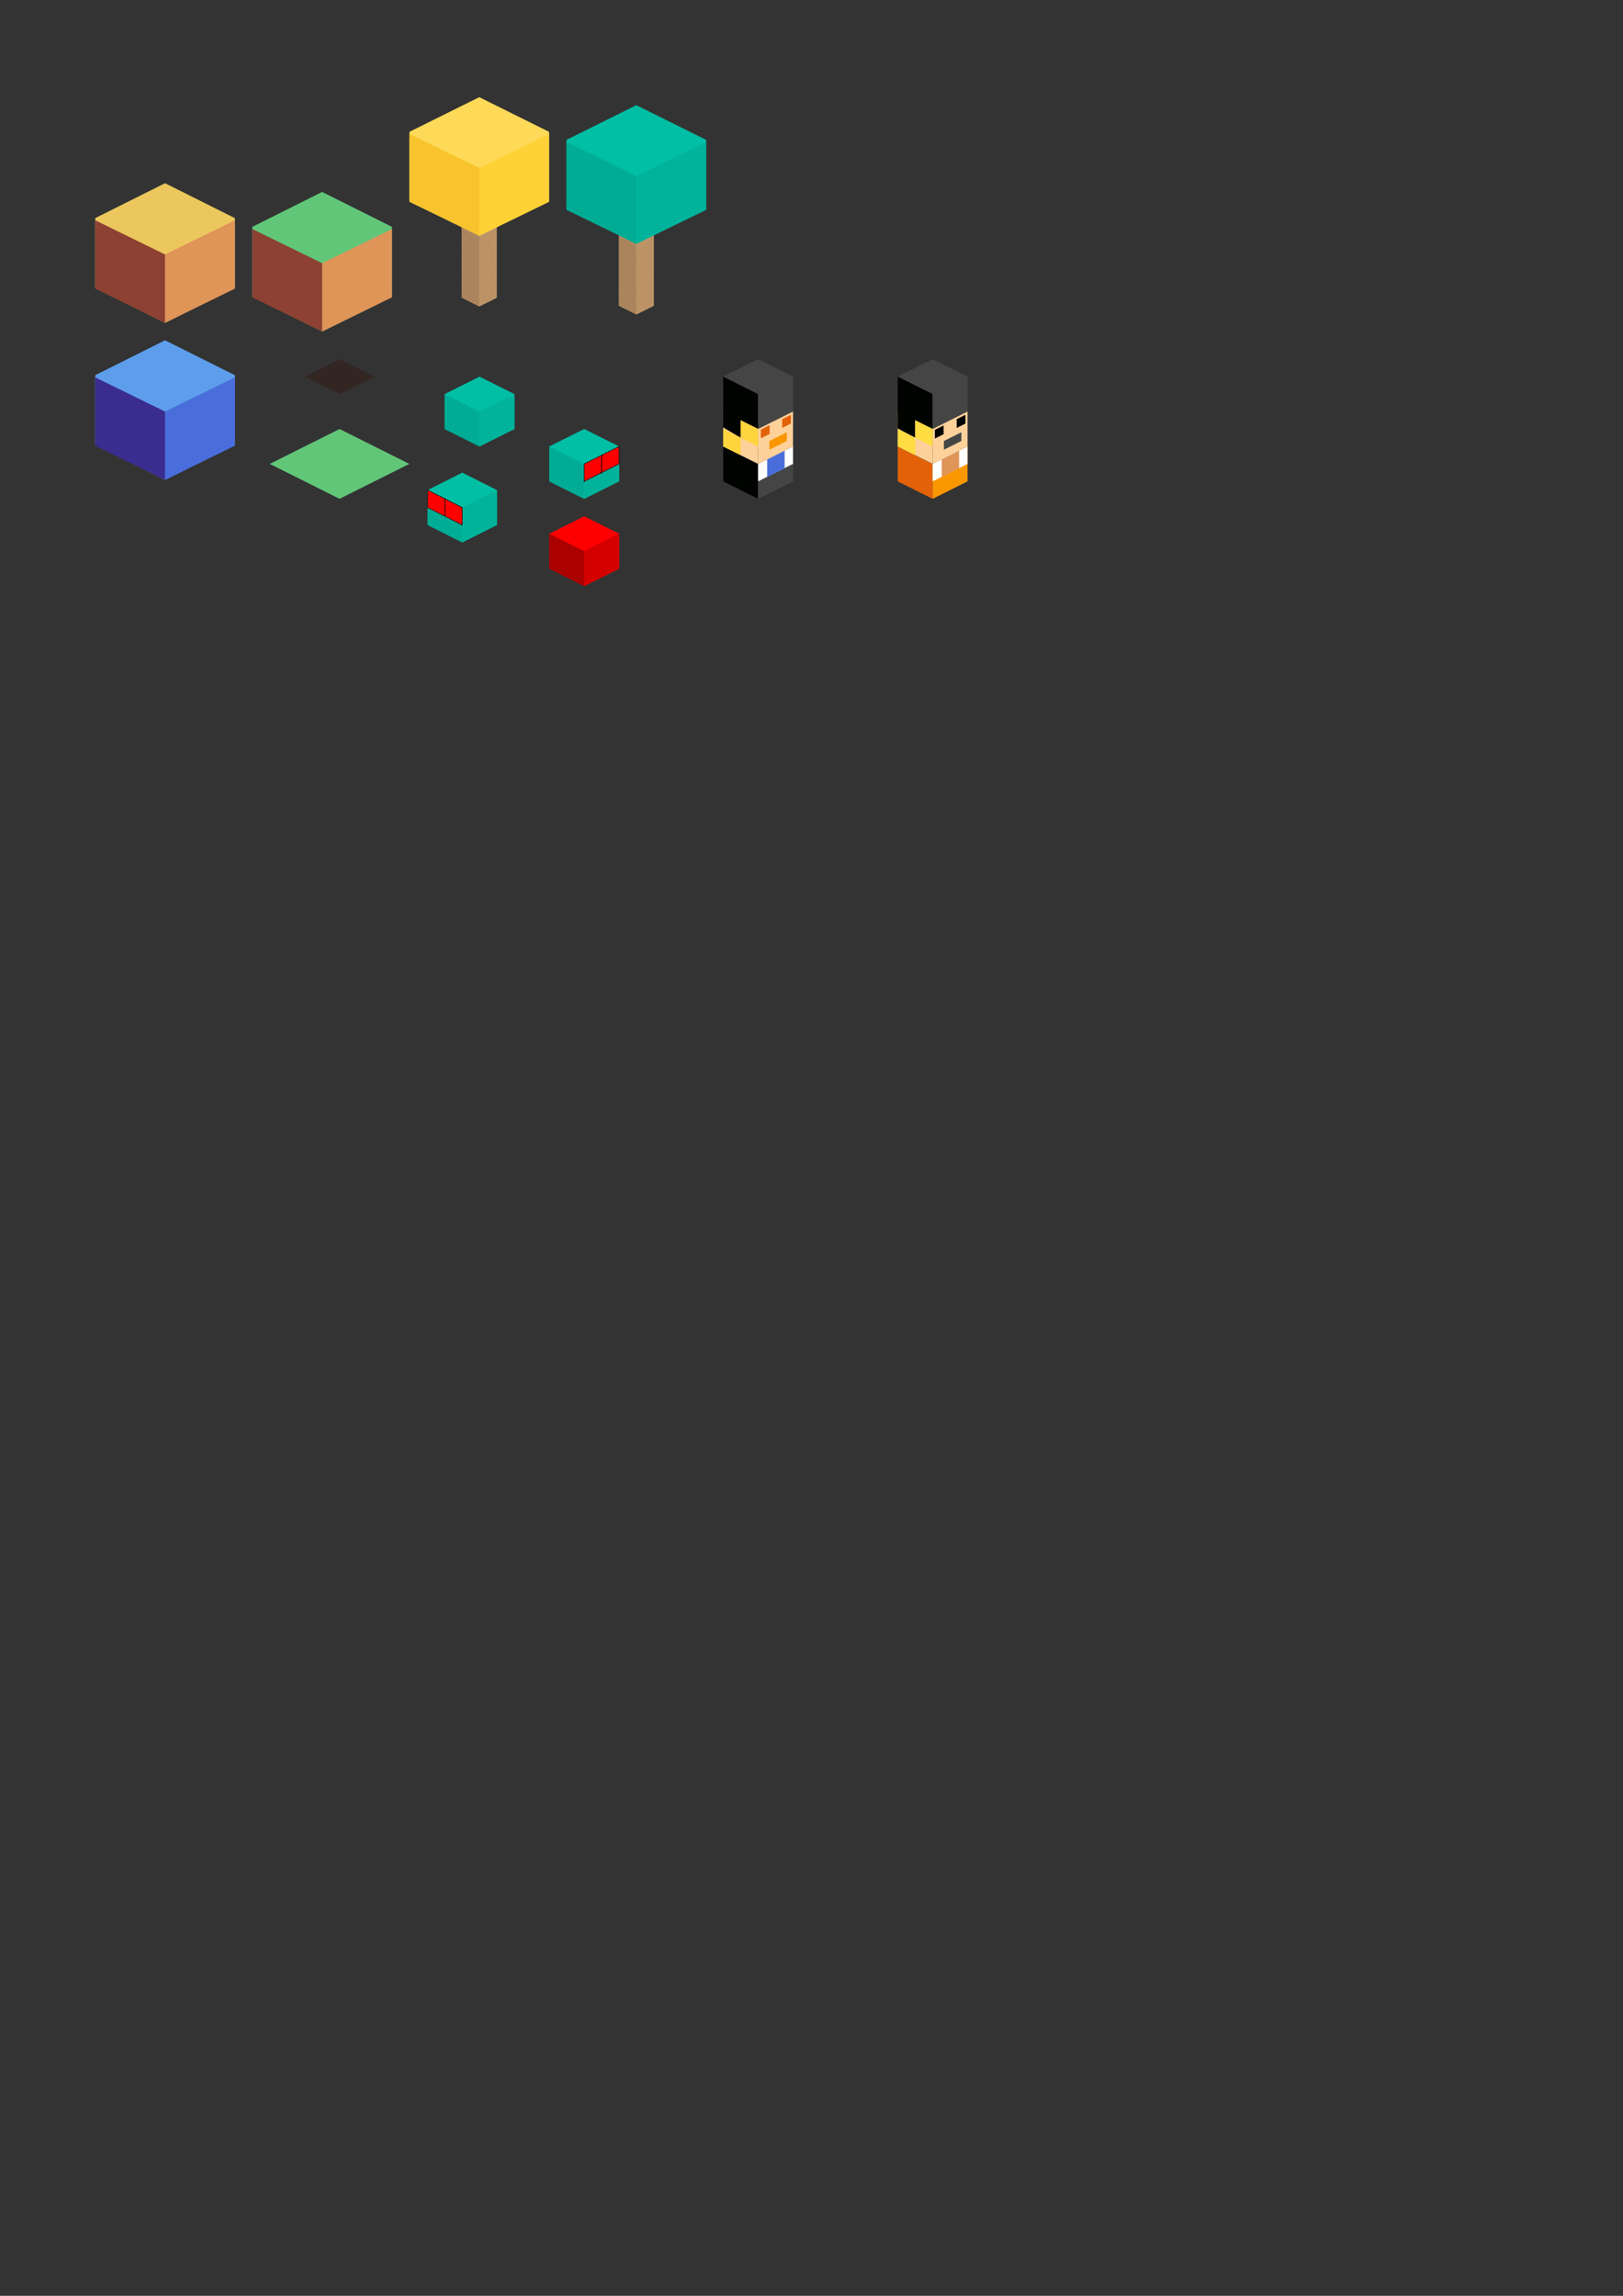 <?xml version="1.0" encoding="UTF-8" standalone="no"?>
<!-- Created with Inkscape (http://www.inkscape.org/) -->

<svg
   xmlns:osb="http://www.openswatchbook.org/uri/2009/osb"
   xmlns:dc="http://purl.org/dc/elements/1.1/"
   xmlns:cc="http://creativecommons.org/ns#"
   xmlns:rdf="http://www.w3.org/1999/02/22-rdf-syntax-ns#"
   xmlns:svg="http://www.w3.org/2000/svg"
   xmlns="http://www.w3.org/2000/svg"
   xmlns:sodipodi="http://sodipodi.sourceforge.net/DTD/sodipodi-0.dtd"
   xmlns:inkscape="http://www.inkscape.org/namespaces/inkscape"
   width="744.094"
   height="1052.362"
   id="svg2"
   version="1.1"
   inkscape:version="0.48.5 r10040"
   sodipodi:docname="source.svg"
   inkscape:export-filename="/home/szaby/choker_snake/assets/textures/sprites/ground.png"
   inkscape:export-xdpi="90"
   inkscape:export-ydpi="90">
  <rect width="100%" height="100%" fill="#333333" stroke="none"/>
  <defs
     id="defs4">
    <linearGradient
       id="linearGradient4112">
      <stop
         id="stop4114"
         offset="0"
         style="stop-color:#fa4147;stop-opacity:0.947;" />
      <stop
         id="stop4116"
         offset="1"
         style="stop-color:#fa8c47;stop-opacity:0;" />
    </linearGradient>
    <linearGradient
       id="linearGradient4453"
       osb:paint="solid">
      <stop
         style="stop-color:#000000;stop-opacity:1;"
         offset="0"
         id="stop4455" />
    </linearGradient>
  </defs>
  <sodipodi:namedview
     id="base"
     pagecolor="#ffffff"
     bordercolor="#666666"
     borderopacity="1.0"
     inkscape:pageopacity="0.0"
     inkscape:pageshadow="2"
     inkscape:zoom="2.8"
     inkscape:cx="248.08693"
     inkscape:cy="896.40989"
     inkscape:document-units="px"
     inkscape:current-layer="layer1"
     showgrid="false"
     guidetolerance="10000"
     inkscape:snap-global="true"
     showguides="true"
     inkscape:window-width="1366"
     inkscape:window-height="715"
     inkscape:window-x="0"
     inkscape:window-y="0"
     inkscape:window-maximized="1">
    <inkscape:grid
       type="axonomgrid"
       id="grid2985"
       units="px"
       empspacing="4"
       visible="true"
       enabled="true"
       snapvisiblegridlinesonly="true"
       spacingy="1px"
       gridanglex="26.56"
       gridanglez="26.56" />
  </sodipodi:namedview>
  <g
     inkscape:label="Layer 1"
     inkscape:groupmode="layer"
     id="layer1">
    <g
       transform="translate(98.195,3.7983018e-6)"
       id="g3790" />
    <g
       id="g4262"
       transform="translate(-12.274,191.339)"
       inkscape:export-xdpi="171.62161"
       inkscape:export-ydpi="171.62161"
       inkscape:export-filename="/home/szaby/Desktop/tree_one.png" />
    <path
       style="fill:#61c678;fill-opacity:1;stroke:none"
       d="m 155.677,196.646 -32,16 32,16 32,-16 z"
       id="ground"
       inkscape:connector-curvature="0"
       inkscape:label="#ground"
       inkscape:export-xdpi="90"
       inkscape:export-ydpi="90"
       inkscape:export-filename="/home/szaby/snakr/assets/textures/sprites/ground.png" />
    <g
       id="stone_one"
       transform="matrix(1,0,0,1,99.67,-892.383)"
       inkscape:export-filename="/home/szaby/snakr/assets/textures/sprites/stone_one.png"
       inkscape:export-xdpi="90"
       inkscape:export-ydpi="90">
      <path
         inkscape:export-filename="/home/szaby/choker_snake/assets/textures/sprites/stone.png"
         inkscape:export-ydpi="90"
         inkscape:export-xdpi="90"
         inkscape:connector-curvature="0"
         id="up"
         d="m 48.004,980.362 -32,16 0,32 32,16 32,-16 0,-32 z"
         style="fill:#61c678;fill-opacity:1;stroke:none" />
      <path
         inkscape:connector-curvature="0"
         id="path7198"
         d="m 48.011,1013.029 0,31.333 32,-15.667 0,-31.333 z"
         style="fill:#df9458;fill-opacity:1;stroke:none" />
      <path
         inkscape:connector-curvature="0"
         id="path7201"
         d="m 16.004,997.362 32,15.667 0,31.333 -32,-15.667 z"
         style="fill:#8c4133;fill-opacity:1;stroke:none" />
    </g>
    <g
       id="stone_two"
       transform="matrix(1,0,0,1,-20.348,-839.716)"
       inkscape:export-filename="/home/szaby/snakr/assets/textures/sprites/stone_two.png"
       inkscape:export-xdpi="90"
       inkscape:export-ydpi="90">
      <path
         style="fill:#ecc75d;fill-opacity:1;stroke:none"
         d="m 96.014,923.695 -32,16 0,32 32,16 32,-16 0,-32 z"
         id="path7207"
         inkscape:connector-curvature="0"
         inkscape:export-xdpi="90"
         inkscape:export-ydpi="90"
         inkscape:export-filename="/home/szaby/choker_snake/assets/textures/sprites/stone_two.png" />
      <path
         style="fill:#df9458;fill-opacity:1;stroke:none"
         d="m 96.021,956.362 0,31.333 32,-15.667 0,-31.333 z"
         id="path7209"
         inkscape:connector-curvature="0" />
      <path
         style="fill:#8c4133;fill-opacity:1;stroke:none"
         d="m 64.014,940.695 32,15.667 0,31.333 -32,-15.667 z"
         id="path7211"
         inkscape:connector-curvature="0" />
    </g>
    <g
       id="tree_one"
       transform="matrix(1,0,0,0.999,-60.34,-883.029)"
       inkscape:export-filename="/home/szaby/snakr/assets/textures/sprites/tree_one.png"
       inkscape:export-xdpi="90"
       inkscape:export-ydpi="90">
      <g
         transform="matrix(0.5,0,0,0.497,224.065,537.262)"
         id="g3985">
        <path
           style="fill:#c39c70;fill-opacity:1;stroke:none"
           d="m 96.021,956.362 0,16 16.004,8 16.004,-8 0,-16 -16.004,-8 z"
           id="path3211"
           inkscape:connector-curvature="0" />
        <path
           style="fill:#aa845d;fill-opacity:1;stroke:none"
           d="m 96.021,956.362 16.004,8 0,16 -16.004,-8 z"
           id="path3981"
           inkscape:connector-curvature="0" />
        <path
           style="fill:#bc9367;fill-opacity:1;stroke:none"
           d="m 112.025,964.362 16.004,-8 0,16 -16.004,8 z"
           id="path3983"
           inkscape:connector-curvature="0" />
      </g>
      <g
         id="g4006"
         transform="matrix(0.5,0,0,0.497,224.065,529.311)">
        <path
           inkscape:connector-curvature="0"
           id="path4008"
           d="m 96.021,956.362 0,16 16.004,8 16.004,-8 0,-16 -16.004,-8 z"
           style="fill:#c39c70;fill-opacity:1;stroke:none" />
        <path
           inkscape:connector-curvature="0"
           id="path4010"
           d="m 96.021,956.362 16.004,8 0,16 -16.004,-8 z"
           style="fill:#aa845d;fill-opacity:1;stroke:none" />
        <path
           inkscape:connector-curvature="0"
           id="path4012"
           d="m 112.025,964.362 16.004,-8 0,16 -16.004,8 z"
           style="fill:#bc9367;fill-opacity:1;stroke:none" />
      </g>
      <g
         transform="matrix(0.5,0,0,0.497,224.065,521.36)"
         id="g4014">
        <path
           style="fill:#c39c70;fill-opacity:1;stroke:none"
           d="m 96.021,956.362 0,16 16.004,8 16.004,-8 0,-16 -16.004,-8 z"
           id="path4016"
           inkscape:connector-curvature="0" />
        <path
           style="fill:#aa845d;fill-opacity:1;stroke:none"
           d="m 96.021,956.362 16.004,8 0,16 -16.004,-8 z"
           id="path4018"
           inkscape:connector-curvature="0" />
        <path
           style="fill:#bc9367;fill-opacity:1;stroke:none"
           d="m 112.025,964.362 16.004,-8 0,16 -16.004,8 z"
           id="path4020"
           inkscape:connector-curvature="0" />
      </g>
      <g
         id="g4022"
         transform="matrix(0.5,0,0,0.497,224.065,513.41)">
        <path
           inkscape:connector-curvature="0"
           id="path4024"
           d="m 96.021,956.362 0,16 16.004,8 16.004,-8 0,-16 -16.004,-8 z"
           style="fill:#c39c70;fill-opacity:1;stroke:none" />
        <path
           inkscape:connector-curvature="0"
           id="path4026"
           d="m 96.021,956.362 16.004,8 0,16 -16.004,-8 z"
           style="fill:#aa845d;fill-opacity:1;stroke:none" />
        <path
           inkscape:connector-curvature="0"
           id="path4028"
           d="m 112.025,964.362 16.004,-8 0,16 -16.004,8 z"
           style="fill:#bc9367;fill-opacity:1;stroke:none" />
      </g>
      <g
         transform="matrix(0.5,0,0,0.497,224.065,505.459)"
         id="g4030">
        <path
           style="fill:#c39c70;fill-opacity:1;stroke:none"
           d="m 96.021,956.362 0,16 16.004,8 16.004,-8 0,-16 -16.004,-8 z"
           id="path4032"
           inkscape:connector-curvature="0" />
        <path
           style="fill:#aa845d;fill-opacity:1;stroke:none"
           d="m 96.021,956.362 16.004,8 0,16 -16.004,-8 z"
           id="path4034"
           inkscape:connector-curvature="0" />
        <path
           style="fill:#bc9367;fill-opacity:1;stroke:none"
           d="m 112.025,964.362 16.004,-8 0,16 -16.004,8 z"
           id="path4036"
           inkscape:connector-curvature="0" />
      </g>
      <g
         transform="matrix(0.5,0,0,0.497,224.064,489.557)"
         id="g4054">
        <path
           style="fill:#c39c70;fill-opacity:1;stroke:none"
           d="m 96.021,956.362 0,16 16.004,8 16.004,-8 0,-16 -16.004,-8 z"
           id="path4056"
           inkscape:connector-curvature="0" />
        <path
           style="fill:#aa845d;fill-opacity:1;stroke:none"
           d="m 96.021,956.362 16.004,8 0,16 -16.004,-8 z"
           id="path4058"
           inkscape:connector-curvature="0" />
        <path
           style="fill:#bc9367;fill-opacity:1;stroke:none"
           d="m 112.025,964.362 16.004,-8 0,16 -16.004,8 z"
           id="path4060"
           inkscape:connector-curvature="0" />
      </g>
      <g
         id="g4046"
         transform="matrix(1,0,0,0.994,232.055,-45.985)">
        <path
           inkscape:export-filename="/home/szaby/choker_snake/assets/textures/sprites/stone.png"
           inkscape:export-ydpi="90"
           inkscape:export-xdpi="90"
           inkscape:connector-curvature="0"
           id="path4048"
           d="m 48.004,980.362 -32,16 0,32 32,16 32,-16 0,-32 z"
           style="fill:#ffd958;fill-opacity:1;stroke:none" />
        <path
           inkscape:connector-curvature="0"
           id="path4050"
           d="m 48.011,1013.029 0,31.333 32,-15.667 0,-31.333 z"
           style="fill:#fed136;fill-opacity:1;stroke:none" />
        <path
           inkscape:connector-curvature="0"
           id="path4052"
           d="m 16.004,997.362 32,15.667 0,31.333 -32,-15.667 z"
           style="fill:#f7c42d;fill-opacity:1;stroke:none" />
      </g>
    </g>
    <g
       transform="matrix(1,0,0,0.999,11.673,-879.348)"
       id="tree_two"
       inkscape:export-filename="/home/szaby/snakr/assets/textures/sprites/tree_two.png"
       inkscape:export-xdpi="90"
       inkscape:export-ydpi="90">
      <g
         id="g4169"
         transform="matrix(0.5,0,0,0.497,224.065,537.262)">
        <path
           inkscape:connector-curvature="0"
           id="path4171"
           d="m 96.021,956.362 0,16 16.004,8 16.004,-8 0,-16 -16.004,-8 z"
           style="fill:#c39c70;fill-opacity:1;stroke:none" />
        <path
           inkscape:connector-curvature="0"
           id="path4173"
           d="m 96.021,956.362 16.004,8 0,16 -16.004,-8 z"
           style="fill:#aa845d;fill-opacity:1;stroke:none" />
        <path
           inkscape:connector-curvature="0"
           id="path4175"
           d="m 112.025,964.362 16.004,-8 0,16 -16.004,8 z"
           style="fill:#bc9367;fill-opacity:1;stroke:none" />
      </g>
      <g
         transform="matrix(0.5,0,0,0.497,224.065,529.311)"
         id="g4177">
        <path
           style="fill:#c39c70;fill-opacity:1;stroke:none"
           d="m 96.021,956.362 0,16 16.004,8 16.004,-8 0,-16 -16.004,-8 z"
           id="path4179"
           inkscape:connector-curvature="0" />
        <path
           style="fill:#aa845d;fill-opacity:1;stroke:none"
           d="m 96.021,956.362 16.004,8 0,16 -16.004,-8 z"
           id="path4181"
           inkscape:connector-curvature="0" />
        <path
           style="fill:#bc9367;fill-opacity:1;stroke:none"
           d="m 112.025,964.362 16.004,-8 0,16 -16.004,8 z"
           id="path4183"
           inkscape:connector-curvature="0" />
      </g>
      <g
         id="g4185"
         transform="matrix(0.5,0,0,0.497,224.065,521.36)">
        <path
           inkscape:connector-curvature="0"
           id="path4187"
           d="m 96.021,956.362 0,16 16.004,8 16.004,-8 0,-16 -16.004,-8 z"
           style="fill:#c39c70;fill-opacity:1;stroke:none" />
        <path
           inkscape:connector-curvature="0"
           id="path4189"
           d="m 96.021,956.362 16.004,8 0,16 -16.004,-8 z"
           style="fill:#aa845d;fill-opacity:1;stroke:none" />
        <path
           inkscape:connector-curvature="0"
           id="path4191"
           d="m 112.025,964.362 16.004,-8 0,16 -16.004,8 z"
           style="fill:#bc9367;fill-opacity:1;stroke:none" />
      </g>
      <g
         transform="matrix(0.5,0,0,0.497,224.065,513.41)"
         id="g4193">
        <path
           style="fill:#c39c70;fill-opacity:1;stroke:none"
           d="m 96.021,956.362 0,16 16.004,8 16.004,-8 0,-16 -16.004,-8 z"
           id="path4195"
           inkscape:connector-curvature="0" />
        <path
           style="fill:#aa845d;fill-opacity:1;stroke:none"
           d="m 96.021,956.362 16.004,8 0,16 -16.004,-8 z"
           id="path4197"
           inkscape:connector-curvature="0" />
        <path
           style="fill:#bc9367;fill-opacity:1;stroke:none"
           d="m 112.025,964.362 16.004,-8 0,16 -16.004,8 z"
           id="path4199"
           inkscape:connector-curvature="0" />
      </g>
      <g
         id="g4201"
         transform="matrix(0.5,0,0,0.497,224.065,505.459)">
        <path
           inkscape:connector-curvature="0"
           id="path4203"
           d="m 96.021,956.362 0,16 16.004,8 16.004,-8 0,-16 -16.004,-8 z"
           style="fill:#c39c70;fill-opacity:1;stroke:none" />
        <path
           inkscape:connector-curvature="0"
           id="path4205"
           d="m 96.021,956.362 16.004,8 0,16 -16.004,-8 z"
           style="fill:#aa845d;fill-opacity:1;stroke:none" />
        <path
           inkscape:connector-curvature="0"
           id="path4207"
           d="m 112.025,964.362 16.004,-8 0,16 -16.004,8 z"
           style="fill:#bc9367;fill-opacity:1;stroke:none" />
      </g>
      <g
         id="g4209"
         transform="matrix(0.5,0,0,0.497,224.064,489.557)">
        <path
           inkscape:connector-curvature="0"
           id="path4211"
           d="m 96.021,956.362 0,16 16.004,8 16.004,-8 0,-16 -16.004,-8 z"
           style="fill:#c39c70;fill-opacity:1;stroke:none" />
        <path
           inkscape:connector-curvature="0"
           id="path4213"
           d="m 96.021,956.362 16.004,8 0,16 -16.004,-8 z"
           style="fill:#aa845d;fill-opacity:1;stroke:none" />
        <path
           inkscape:connector-curvature="0"
           id="path4215"
           d="m 112.025,964.362 16.004,-8 0,16 -16.004,8 z"
           style="fill:#bc9367;fill-opacity:1;stroke:none" />
      </g>
      <g
         transform="matrix(1,0,0,0.994,232.055,-45.985)"
         id="g4217">
        <path
           style="fill:#01bfa5;fill-opacity:1;stroke:none"
           d="m 48.004,980.362 -32,16 0,32 32,16 32,-16 0,-32 z"
           id="path4219"
           inkscape:connector-curvature="0"
           inkscape:export-xdpi="90"
           inkscape:export-ydpi="90"
           inkscape:export-filename="/home/szaby/choker_snake/assets/textures/sprites/stone.png" />
        <path
           style="fill:#01b39b;fill-opacity:1;stroke:none"
           d="m 48.011,1013.029 0,31.333 32,-15.667 0,-31.333 z"
           id="path4221"
           inkscape:connector-curvature="0" />
        <path
           style="fill:#00ac94;fill-opacity:1;stroke:none"
           d="m 16.004,997.362 32,15.667 0,31.333 -32,-15.667 z"
           id="path4223"
           inkscape:connector-curvature="0" />
      </g>
    </g>
    <g
       id="snake_back"
       transform="translate(-228.281,-687.716)"
       inkscape:export-filename="/home/szaby/snakr/assets/textures/sprites/snake_back.png"
       inkscape:export-xdpi="90"
       inkscape:export-ydpi="90">
      <path
         style="fill:#01bfa5;fill-opacity:1;stroke:none"
         d="m 480.106,892.362 0,16 16.004,8 16.004,-8 0,-16 -16.004,-8 z"
         id="path4251"
         inkscape:connector-curvature="0" />
      <path
         style="fill:#00ac94;fill-opacity:1;stroke:none"
         d="m 480.106,892.362 16.004,8 0,16 -16.004,-8 z"
         id="path4253"
         inkscape:connector-curvature="0" />
      <path
         style="fill:#01b39b;fill-opacity:1;stroke:none"
         d="m 496.109,900.362 16.004,-8 0,16 -16.004,8 z"
         id="path4255"
         inkscape:connector-curvature="0" />
      <path
         inkscape:connector-curvature="0"
         id="path4257"
         d="m 496.109,900.362 0,8 8.002,-4 0,-8 z"
         style="fill:#ff0000;fill-opacity:1;stroke:#000000;stroke-width:0.5;stroke-linecap:butt;stroke-linejoin:miter;stroke-miterlimit:4;stroke-opacity:1;stroke-dasharray:0.5, 0.5;stroke-dashoffset:0" />
      <path
         inkscape:connector-curvature="0"
         id="path4259"
         d="m 504.111,896.362 0,8 8.002,-4 0,-8 z"
         style="fill:#ff0000;fill-opacity:1;stroke:#000000;stroke-width:0.5;stroke-linecap:butt;stroke-linejoin:miter;stroke-miterlimit:4;stroke-opacity:1;stroke-dasharray:0.5, 0.5;stroke-dashoffset:0" />
    </g>
    <g
       id="snake_body"
       transform="matrix(1,0,0,1,-464.849,-663.306)"
       inkscape:export-filename="/home/szaby/snakr/assets/textures/sprites/snake_body.png"
       inkscape:export-xdpi="90"
       inkscape:export-ydpi="90">
      <path
         transform="translate(236.595,-24.409)"
         inkscape:connector-curvature="0"
         id="path4225"
         d="m 432.095,868.362 0,16 16.004,8 16.004,-8 0,-16 -16.004,-8 z"
         style="fill:#01bfa5;fill-opacity:1;stroke:none" />
      <path
         transform="translate(236.595,-24.409)"
         inkscape:connector-curvature="0"
         id="path4227"
         d="m 432.095,868.362 16.004,8 0,16 -16.004,-8 z"
         style="fill:#00ac94;fill-opacity:1;stroke:none" />
      <path
         transform="translate(236.595,-24.409)"
         inkscape:connector-curvature="0"
         id="path4229"
         d="m 448.099,876.362 16.004,-8 0,16 -16.004,8 z"
         style="fill:#01b39b;fill-opacity:1;stroke:none" />
    </g>
    <g
       id="snake_side"
       transform="matrix(0.992,0,0,1,-248.448,-683.716)"
       inkscape:export-filename="/home/szaby/snakr/assets/textures/sprites/snake_side.png"
       inkscape:export-xdpi="90"
       inkscape:export-ydpi="90">
      <g
         id="g4278"
         transform="translate(-220.592,64.409)">
        <path
           transform="translate(236.595,-24.409)"
           inkscape:connector-curvature="0"
           id="path4280"
           d="m 432.095,868.362 0,16 16.004,8 16.004,-8 0,-16 -16.004,-8 z"
           style="fill:#01bfa5;fill-opacity:1;stroke:none" />
        <path
           transform="translate(236.595,-24.409)"
           inkscape:connector-curvature="0"
           id="path4282"
           d="m 432.095,868.362 16.004,8 0,16 -16.004,-8 z"
           style="fill:#00ac94;fill-opacity:1;stroke:none" />
        <path
           transform="translate(236.595,-24.409)"
           inkscape:connector-curvature="0"
           id="path4284"
           d="m 448.099,876.362 16.004,-8 0,16 -16.004,8 z"
           style="fill:#01b39b;fill-opacity:1;stroke:none" />
      </g>
      <path
         inkscape:connector-curvature="0"
         id="path4286"
         d="m 448.099,908.362 0,8 8.002,4 0,-8 z"
         style="fill:#ff0000;fill-opacity:1;stroke:#000000;stroke-width:0.5;stroke-linecap:butt;stroke-linejoin:miter;stroke-miterlimit:4;stroke-opacity:1;stroke-dasharray:0.5, 0.5;stroke-dashoffset:0" />
      <path
         inkscape:connector-curvature="0"
         id="path4288"
         d="m 456.101,912.362 8.002,4 0,8 -8.002,-4 z"
         style="fill:#ff0000;fill-opacity:1;stroke:#000000;stroke-width:0.5;stroke-linecap:butt;stroke-linejoin:miter;stroke-miterlimit:4;stroke-opacity:1;stroke-dasharray:0.5, 0.5;stroke-dashoffset:0" />
    </g>
    <g
       transform="matrix(1,0,0,1,-416.842,-599.306)"
       id="heart"
       inkscape:export-filename="/home/szaby/snakr/assets/textures/sprites/heart.png"
       inkscape:export-xdpi="90"
       inkscape:export-ydpi="90">
      <path
         style="fill:#ff0000;fill-opacity:1;stroke:none"
         d="m 432.095,868.362 0,16 16.004,8 16.004,-8 0,-16 -16.004,-8 z"
         id="path4300"
         inkscape:connector-curvature="0"
         transform="translate(236.595,-24.409)" />
      <path
         style="fill:#aa0000;fill-opacity:1;stroke:none"
         d="m 432.095,868.362 16.004,8 0,16 -16.004,-8 z"
         id="path4302"
         inkscape:connector-curvature="0"
         transform="translate(236.595,-24.409)" />
      <path
         style="fill:#d40000;fill-opacity:1;stroke:none"
         d="m 448.099,876.362 16.004,-8 0,16 -16.004,8 z"
         id="path4304"
         inkscape:connector-curvature="0"
         transform="translate(236.595,-24.409)" />
    </g>
    <g
       transform="matrix(1,0,0,1,-20.351,-767.716)"
       id="water"
       inkscape:export-filename="/home/szaby/snakr/assets/textures/sprites/water.png"
       inkscape:export-xdpi="90"
       inkscape:export-ydpi="90">
      <path
         inkscape:export-filename="/home/szaby/choker_snake/assets/textures/sprites/stone_two.png"
         inkscape:export-ydpi="90"
         inkscape:export-xdpi="90"
         inkscape:connector-curvature="0"
         id="path4308"
         d="m 96.014,923.695 -32,16 0,32 32,16 32,-16 0,-32 z"
         style="fill:#5d9dec;fill-opacity:1;stroke:none" />
      <path
         inkscape:connector-curvature="0"
         id="path4310"
         d="m 96.021,956.362 0,31.333 32,-15.667 0,-31.333 z"
         style="fill:#4a6ddc;fill-opacity:1;stroke:none" />
      <path
         inkscape:connector-curvature="0"
         id="path4312"
         d="m 64.014,940.695 32,15.667 0,31.333 -32,-15.667 z"
         style="fill:#3b2d8f;fill-opacity:1;stroke:none" />
    </g>
    <g
       id="dark_matter"
       transform="matrix(1,0,0,1,-244.327,-775.716)"
       inkscape:export-filename="/home/szaby/snakr/assets/textures/sprites/dark_matter.png"
       inkscape:export-xdpi="90"
       inkscape:export-ydpi="90">
      <path
         inkscape:connector-curvature="0"
         id="path4316"
         d="m 400.088,940.362 -16.004,8 16.004,8 16.004,-8 z"
         style="fill:#332522;fill-opacity:1;stroke:none" />
    </g>
    <g
       id="man_one"
       transform="matrix(1,0,0,1,-20.523,-767.716)"
       inkscape:export-filename="/home/szaby/snakr/assets/textures/sprites/man_one.png"
       inkscape:export-xdpi="90"
       inkscape:export-ydpi="90">
      <g
         id="g4322"
         transform="translate(-316.613,128.409)">
        <path
           transform="translate(236.595,-24.409)"
           inkscape:connector-curvature="0"
           id="path4324"
           d="m 432.095,868.362 0,16 16.004,8 16.004,-8 0,-16 -16.004,-8 z"
           style="fill:#454545;fill-opacity:1;stroke:none" />
        <path
           transform="translate(236.595,-24.409)"
           inkscape:connector-curvature="0"
           id="path4326"
           d="m 432.095,868.362 16.004,8 0,16 -16.004,-8 z"
           style="fill:#000300;fill-opacity:1;stroke:none" />
        <path
           transform="translate(236.595,-24.409)"
           inkscape:connector-curvature="0"
           id="path4328"
           d="m 448.099,876.362 16.004,-8 0,16 -16.004,8 z"
           style="fill:#454545;fill-opacity:1;stroke:none" />
      </g>
      <g
         transform="translate(-316.613,112.409)"
         id="g4330">
        <path
           style="fill:#454545;fill-opacity:1;stroke:none"
           d="m 432.095,868.362 0,16 16.004,8 16.004,-8 0,-16 -16.004,-8 z"
           id="path4332"
           inkscape:connector-curvature="0"
           transform="translate(236.595,-24.409)" />
        <path
           style="fill:#000300;fill-opacity:1;stroke:none"
           d="m 432.095,868.362 16.004,8 0,16 -16.004,-8 z"
           id="path4334"
           inkscape:connector-curvature="0"
           transform="translate(236.595,-24.409)" />
        <path
           style="fill:#454545;fill-opacity:1;stroke:none"
           d="m 448.099,876.362 16.004,-8 0,16 -16.004,8 z"
           id="path4336"
           inkscape:connector-curvature="0"
           transform="translate(236.595,-24.409)" />
      </g>
      <g
         id="g4338"
         transform="translate(-316.613,96.409)">
        <path
           transform="translate(236.595,-24.409)"
           inkscape:connector-curvature="0"
           id="path4340"
           d="m 432.095,868.362 0,16 16.004,8 16.004,-8 0,-16 -16.004,-8 z"
           style="fill:#454545;fill-opacity:1;stroke:none" />
        <path
           transform="translate(236.595,-24.409)"
           inkscape:connector-curvature="0"
           id="path4342"
           d="m 432.095,868.362 16.004,8 0,16 -16.004,-8 z"
           style="fill:#000300;fill-opacity:1;stroke:none" />
        <path
           transform="translate(236.595,-24.409)"
           inkscape:connector-curvature="0"
           id="path4344"
           d="m 448.099,876.362 16.004,-8 0,16 -16.004,8 z"
           style="fill:#454545;fill-opacity:1;stroke:none" />
      </g>
      <path
         inkscape:connector-curvature="0"
         id="path4354"
         d="m 368.081,980.362 0,8 16.004,-8 0,-8 z"
         style="fill:#ffffff;fill-opacity:1;stroke:none" />
      <path
         inkscape:connector-curvature="0"
         id="path4356"
         d="m 368.081,964.362 0,16 16.004,-8 0,-16 z"
         style="fill:#fed19a;fill-opacity:1;stroke:none" />
      <path
         inkscape:connector-curvature="0"
         id="path4360"
         d="m 352.078,956.362 16.004,8 0,16 -16.004,-8 z"
         style="fill:#fed19a;fill-opacity:1;stroke:none" />
      <path
         inkscape:connector-curvature="0"
         id="path4362"
         d="m 352.078,954.219 0,9.429 8.002,4.714 0,-9.429 z"
         style="fill:#000300;fill-opacity:1;stroke:none" />
      <path
         inkscape:connector-curvature="0"
         id="path4364"
         d="m 360.079,960.362 0,8 8.002,4 0,-8 z"
         style="fill:#ffd43d;fill-opacity:1;stroke:none" />
      <path
         inkscape:connector-curvature="0"
         id="path4366"
         d="m 352.078,964.362 0,8 8.002,4 0,-8 z"
         style="fill:#ffd43d;fill-opacity:1;stroke:none" />
    </g>
    <g
       id="man_two"
       transform="matrix(1,0,0,1,59.494,-767.716)"
       inkscape:export-filename="/home/szaby/snakr/assets/textures/sprites/man_two.png"
       inkscape:export-xdpi="90"
       inkscape:export-ydpi="90">
      <g
         transform="translate(-316.613,128.409)"
         id="g4390">
        <path
           style="fill:#454545;fill-opacity:1;stroke:none"
           d="m 432.095,868.362 0,16 16.004,8 16.004,-8 0,-16 -16.004,-8 z"
           id="path4392"
           inkscape:connector-curvature="0"
           transform="translate(236.595,-24.409)" />
        <path
           style="fill:#e36109;fill-opacity:1;stroke:none"
           d="m 432.095,868.362 16.004,8 0,16 -16.004,-8 z"
           id="path4394"
           inkscape:connector-curvature="0"
           transform="translate(236.595,-24.409)" />
        <path
           style="fill:#fa9700;fill-opacity:1;stroke:none"
           d="m 448.099,876.362 16.004,-8 0,16 -16.004,8 z"
           id="path4396"
           inkscape:connector-curvature="0"
           transform="translate(236.595,-24.409)" />
      </g>
      <g
         id="g4398"
         transform="translate(-316.613,112.409)">
        <path
           transform="translate(236.595,-24.409)"
           inkscape:connector-curvature="0"
           id="path4400"
           d="m 432.095,868.362 0,16 16.004,8 16.004,-8 0,-16 -16.004,-8 z"
           style="fill:#454545;fill-opacity:1;stroke:none" />
        <path
           transform="translate(236.595,-24.409)"
           inkscape:connector-curvature="0"
           id="path4402"
           d="m 432.095,868.362 16.004,8 0,16 -16.004,-8 z"
           style="fill:#000300;fill-opacity:1;stroke:none" />
        <path
           transform="translate(236.595,-24.409)"
           inkscape:connector-curvature="0"
           id="path4404"
           d="m 448.099,876.362 16.004,-8 0,16 -16.004,8 z"
           style="fill:#454545;fill-opacity:1;stroke:none" />
      </g>
      <g
         transform="translate(-316.613,96.409)"
         id="g4406">
        <path
           style="fill:#454545;fill-opacity:1;stroke:none"
           d="m 432.095,868.362 0,16 16.004,8 16.004,-8 0,-16 -16.004,-8 z"
           id="path4408"
           inkscape:connector-curvature="0"
           transform="translate(236.595,-24.409)" />
        <path
           style="fill:#000300;fill-opacity:1;stroke:none"
           d="m 432.095,868.362 16.004,8 0,16 -16.004,-8 z"
           id="path4410"
           inkscape:connector-curvature="0"
           transform="translate(236.595,-24.409)" />
        <path
           style="fill:#454545;fill-opacity:1;stroke:none"
           d="m 448.099,876.362 16.004,-8 0,16 -16.004,8 z"
           id="path4412"
           inkscape:connector-curvature="0"
           transform="translate(236.595,-24.409)" />
      </g>
      <path
         style="fill:#ffffff;fill-opacity:1;stroke:none"
         d="m 368.081,980.362 0,8 16.004,-8 0,-8 z"
         id="path4415"
         inkscape:connector-curvature="0" />
      <path
         style="fill:#fed19a;fill-opacity:1;stroke:none"
         d="m 368.081,964.362 0,16 16.004,-8 0,-16 z"
         id="path4417"
         inkscape:connector-curvature="0" />
      <path
         style="fill:#fed19a;fill-opacity:1;stroke:none"
         d="m 352.078,956.362 16.004,8 0,16 -16.004,-8 z"
         id="path4419"
         inkscape:connector-curvature="0" />
      <path
         style="fill:#000300;fill-opacity:1;stroke:none"
         d="m 352.078,955.605 0,8.505 8.002,4.253 0,-8.505 z"
         id="path4421"
         inkscape:connector-curvature="0" />
      <path
         style="fill:#ffdc41;fill-opacity:1;stroke:none"
         d="m 360.079,960.362 0,8 8.002,4 0,-8 z"
         id="path4423"
         inkscape:connector-curvature="0" />
      <path
         style="fill:#ffdc41;fill-opacity:1;stroke:none"
         d="m 352.078,964.362 0,8 8.002,4 0,-8 z"
         id="path4425"
         inkscape:connector-curvature="0" />
    </g>
    <path
       style="fill:#4a6ddc;fill-opacity:1;stroke:none"
       d="m 351.72,210.646 0,8 8.002,-4 0,-8 z"
       id="path3294"
       inkscape:connector-curvature="0" />
    <path
       style="fill:#e36109;fill-opacity:1;stroke:none"
       d="m 348.846,196.904 4.001,-2 0,4 -4.001,2 z"
       id="path4072"
       inkscape:connector-curvature="0" />
    <path
       style="fill:#e36109;fill-opacity:1;stroke:none"
       d="m 358.595,192.156 0,4 4.001,-2 0,-4 z"
       id="path4082"
       inkscape:connector-curvature="0" />
    <path
       style="fill:#fa9700;fill-opacity:1;stroke:none"
       d="m 352.72,202.146 0,4 8.002,-4 0,-4 z"
       id="path4084"
       inkscape:connector-curvature="0" />
    <path
       style="fill:#df9458;fill-opacity:1;stroke:none"
       d="m 431.738,210.646 0,8 8.002,-4 0,-8 z"
       id="path4094"
       inkscape:connector-curvature="0" />
    <path
       style="fill:#000300;fill-opacity:1;stroke:none"
       d="m 428.611,197.03 0,4 4.001,-2 0,-4 z"
       id="path4096"
       inkscape:connector-curvature="0" />
    <path
       style="fill:#000300;fill-opacity:1;stroke:none"
       d="m 438.613,192.156 0,4 4.001,-2 0,-4 z"
       id="path4098"
       inkscape:connector-curvature="0" />
    <path
       style="fill:#454545;fill-opacity:1;stroke:none"
       d="m 432.738,202.146 0,4 8.002,-4 0,-4 z"
       id="path4100"
       inkscape:connector-curvature="0" />
  </g>
</svg>
